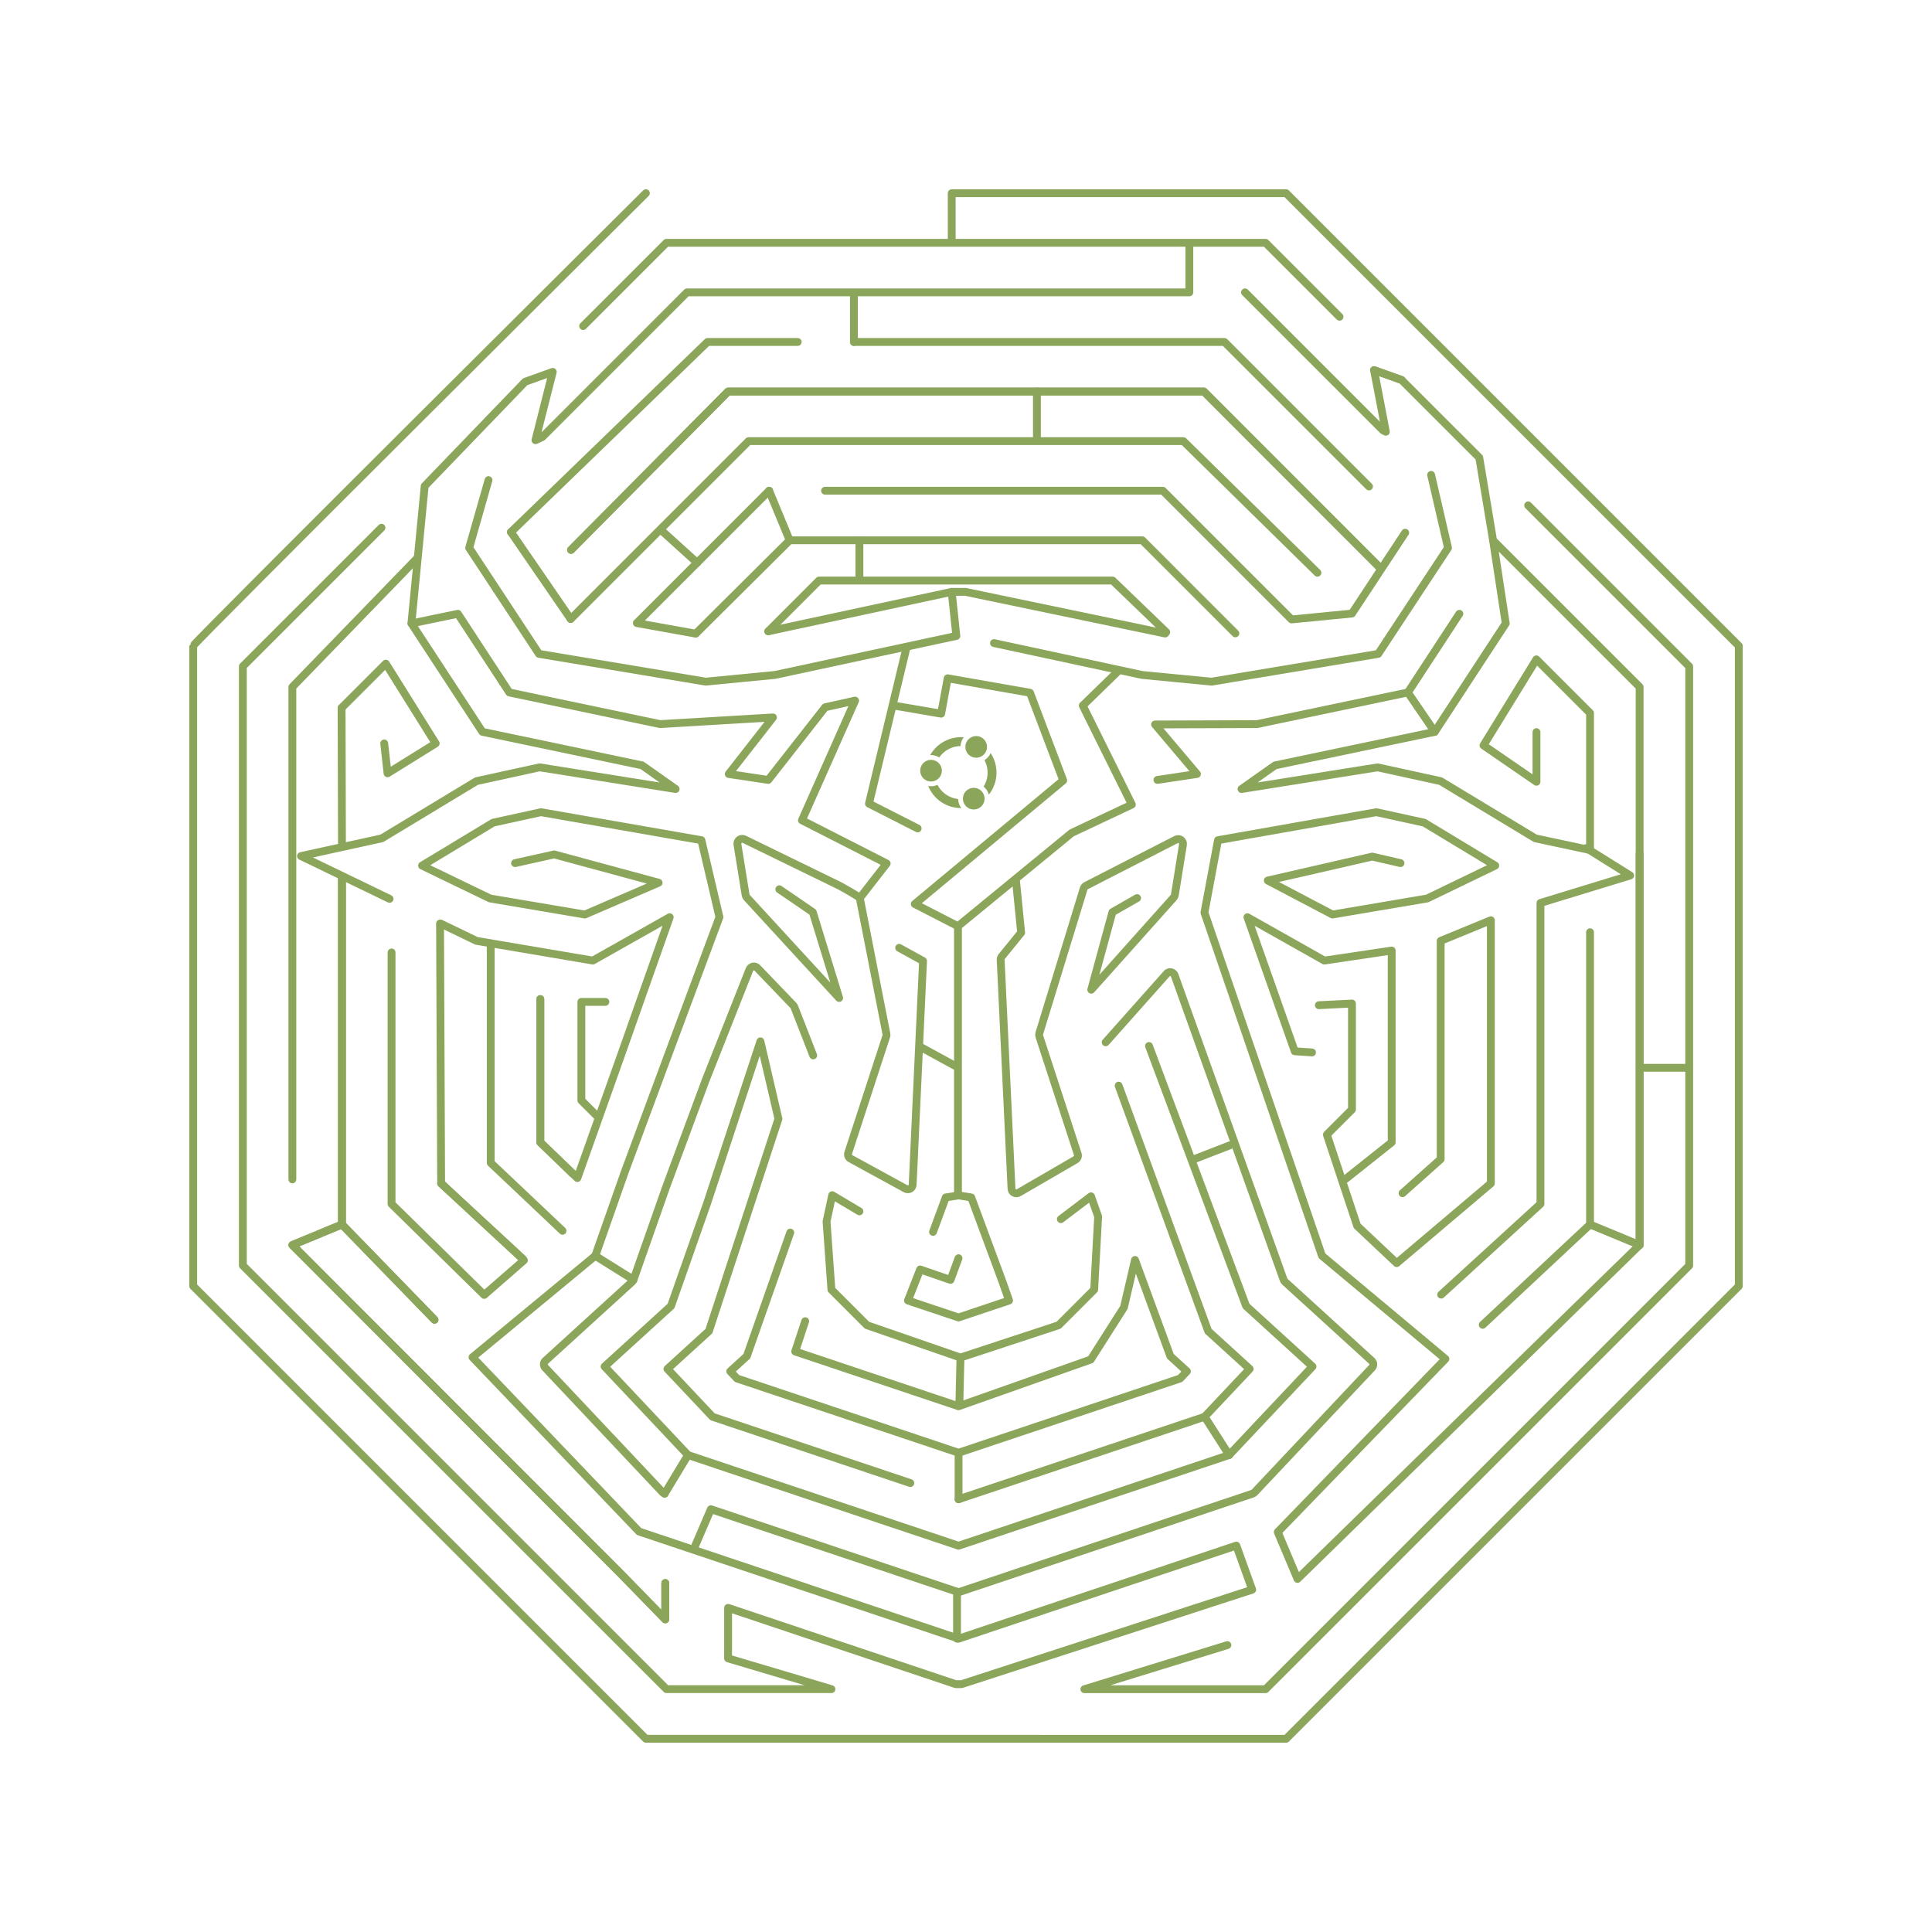 <?xml version="1.0" encoding="UTF-8"?>
<svg id="Layer_1" data-name="Layer 1" xmlns="http://www.w3.org/2000/svg" viewBox="0 0 1000 1000">
  <defs>
    <style>
      .cls-1 {
        fill: none;
        stroke: #8BA65B;
        stroke-linecap: round;
        stroke-linejoin: round;
        stroke-width: 4.06px;
      }

      .cls-2 {
        fill: none;
      }

      .cls-2, .cls-3 {
        stroke-width: 0px;
      }

      .cls-3 {
        fill: #8BA65B;
      }
    </style>
  </defs>
  <rect class="cls-2" y="0" width="1000" height="1000"/>
  <g>
    <g>
      <g>
        <g>
          <polyline class="cls-1" points="823 482.52 823 633.79 767.46 685.71"/>
          <polyline class="cls-1" points="745.94 670.11 797.34 623.16 797.34 467.36 843.77 453.15 821.03 438.94"/>
          <line class="cls-1" x1="848.67" y1="441.85" x2="848.67" y2="644.42"/>
          <g>
            <path class="cls-1" d="m334.31,100s-234.31,233-234.31,234.31v331.37l234.31,234.31h204"/>
            <polyline class="cls-1" points="635.29 851.5 561.28 874.33 655.05 874.33 874.33 655.05 874.33 344.95 790.97 261.58"/>
            <polyline class="cls-1" points="344.35 819.37 344.35 838.2 321.72 814.98 151.33 644.42 177 633.79"/>
            <polyline class="cls-1" points="216.07 288.78 151.33 355.58 151.33 610.45"/>
            <polyline class="cls-1" points="412.89 177 366.21 177 264.46 275.4"/>
            <polyline class="cls-1" points="708.59 251.8 633.79 177 441.98 177"/>
            <polyline class="cls-1" points="224.91 683.11 177 633.79 177 453.62"/>
            <polyline class="cls-1" points="714.46 294.05 623.16 202.67 539.74 202.67 376.84 202.67 295.56 284.63"/>
            <polyline class="cls-1" points="202.67 492.98 202.67 623.16 250.63 670.25 271.16 652.35"/>
            <polyline class="cls-1" points="681.91 296.45 612.53 228.33 387.47 228.33 295.39 320.41"/>
            <polyline class="cls-1" points="270.64 651.67 228.33 612.53 227.77 478.02"/>
            <polyline class="cls-1" points="291.17 637.06 254 601.9 254 489.47"/>
            <polyline class="cls-1" points="296.36 607.37 279.66 591.27 279.66 517.12"/>
          </g>
          <g>
            <g>
              <polyline class="cls-1" points="427.04 254 601.9 254 668.52 320.62 699.76 317.57 727.32 275.73"/>
              <line class="cls-1" x1="329.7" y1="322.4" x2="398.1" y2="254"/>
              <polyline class="cls-1" points="639.43 327.83 591.27 279.66 408.73 279.66 360.18 327.91"/>
              <polyline class="cls-1" points="397.67 326.76 492.59 306.35 499.73 306.35 603.1 327.91"/>
              <line class="cls-1" x1="329.74" y1="322.52" x2="359.98" y2="327.95"/>
              <line class="cls-1" x1="264.47" y1="275.41" x2="295.34" y2="320.32"/>
              <polyline class="cls-1" points="228.19 478.08 246.63 486.99 306.84 497.19 346.64 474.74 322.15 544.14 298.85 609.76 296.36 607.37"/>
              <path class="cls-1" d="m201.64,465.25l-45.84-22.15,41.84-9.19,48.99-29.6,32.66-7.14,70.42,11.23-17.35-12.25-82.67-17.35-36.74-56.13,6.87-71.1c.57-.57,52-53.98,52-53.98l14.29-5.1-8.96,35.35,3.55-1.63,74.88-74.88h260.02v-25.26"/>
              <polyline class="cls-1" points="725.48 196.68 711.2 191.57 717.31 223.47 715.81 222.72 644.42 151.33"/>
              <polyline class="cls-1" points="686.85 587.48 702.46 634.51 722.92 653.79 771.67 612.53 771.67 476.31 745.69 486.99 745.69 600 725.94 617.59"/>
              <polyline class="cls-1" points="696.49 610.23 720.34 591.27 720.34 492.01 685.47 497.19 645.67 474.74 670.17 544.14 679.1 544.74"/>
              <polyline class="cls-1" points="693.34 163.96 655.05 125.67 344.95 125.67 301.83 168.78"/>
              <polyline class="cls-1" points="772.82 279.73 765.67 236.86 725.48 196.68 711.2 191.57"/>
              <path class="cls-1" d="m579.15,346.99l-18.71,18.21,25.41,51.24-31.14,14.68-58.87,48.28v138.03m259.52-299.73l-26.65,40.72-78.05,16.38-52.81.18,21.68,25.64-20.45,3.07m-84.6-70.83l76.66,16.49,35.94,3.48,86.27-14.38,36.14-54.87-8.74-37.77m-295.71,219.01l13.91-17.88-43.87-22.37,27.53-61.94-15.48,3.44-29.48,37.62-20.45-3.07,22.89-29.28-58.4,3.46-78.05-16.38-26.65-40.72-24.01,4.98m448.62,470.06l86.55-89.36-63.89-53.38-60.84-177.64,7.01-37.48,81.97-14.49,24.76,5.42,36.78,22.22-35.22,17.02-49.04,8.31-33.47-17.6,54.05-12.39,14.64,3.38m-458.31,0l20.27-4.5,54.05,14.64-38.19,16.47-49.04-8.31-35.22-17.02,36.78-22.22,24.76-5.42,83.04,14.49,9.34,39.81-28.67,77.04-20.47,55.26-15.11,43-63.56,52.52,86.22,90.21,165.41,55.45,143.73-48.18,8.21,22.83-150.41,48.9h-3.06s-117.81-39.5-117.81-39.5v19.32l-.02,6.83,53.52,15.93h-85.38l-219.28-219.28v-310.11l71.75-71.75"/>
              <path class="cls-1" d="m471.18,767.63l-102.39-34.32-23.33-24.76,21.48-19.57,35.98-109.87-9.34-40.12-27.46,83.5-18.8,53.5-34.38,31.32,43.16,45.81,140.05,46.95,140.05-46.95,43.16-45.81-34.38-31.32-50.26-134.59m-15.71,20.53l46.35,127.06,21.48,19.57-23.33,24.76-127.37,42.7"/>
              <polyline class="cls-1" points="409.04 637.97 386.56 701.96 377.97 709.79 381.47 713.5 496.16 751.94 610.85 713.5 614.34 709.79 605.76 701.96 587.48 652.15 581.76 676.7 564.57 703.71 496.16 727.88 411.59 699.53 416.77 683.85"/>
            </g>
            <polyline class="cls-1" points="469.2 335.17 449.77 415.96 474.98 428.79"/>
            <polyline class="cls-1" points="549.1 631.03 564.7 619.2 568.4 629.68 566.35 667.52 547.94 685.93 497.13 702.66 448.75 685.93 430.34 667.52 427.82 632.24 430.75 618.62 444.84 627"/>
            <path class="cls-1" d="m588.55,464.84l-12.77,7.3-10.95,40.14,42.63-47.7c.34-.36.56-.81.63-1.3l4.21-26.09c.33-2.02-1.78-3.55-3.6-2.62l-46.53,23.86c-.6.31-1.05.84-1.25,1.49l-22.98,74.93c-.15.49-.15,1.02.01,1.51l19.88,60.97c.36,1.12-.1,2.34-1.12,2.93l-29.41,17.06c-1.61.94-3.65-.17-3.74-2.03l-5.62-118.54c-.02-.6.18-1.18.56-1.65l10.05-12.37-2.75-27.58"/>
            <path class="cls-1" d="m572.29,539.5l31.89-35.84c1.32-.97,3.19-.43,3.79,1.09l56.43,157.65c.14.39.37.74.67,1.02l44.93,40.94c1.03.94,1.09,2.54.14,3.56l-60.83,64.56c-.28.3-.63.52-1.02.65l-151.34,50.74c-.51.17-1.07.17-1.59,0l-127.4-42.71-8.88,20.64"/>
            <path class="cls-1" d="m420.92,546.28l-9.79-25.1c-.15-.39-.4-.73-.72-1l-18.57-19.34c-1.1-.93-2.75-.73-3.61.42h0c-.14.19-.25.39-.33.61l-22.72,57.44-20.52,55.41-16.75,47.66c-.14.39-.37.74-.67,1.02l-44.93,40.94c-1.03.94-1.09,2.54-.14,3.56l60.83,64.56c.28.3.63.52,1.02.65"/>
            <path class="cls-1" d="m403.37,460.28l17.33,11.86,13.64,44.42-47.78-51.99c-.33-.36-.55-.81-.63-1.29l-4.23-26.21c-.32-2,1.74-3.53,3.56-2.64l49.22,24c.62.3,10.34,5.71,10.54,6.37l13.72,70.05c.15.49.15,1.02-.01,1.51l-19.69,60.38c-.37,1.14.12,2.39,1.18,2.96l28.48,15.57c1.6.88,3.57-.21,3.69-2.03l5.38-115.83-12.37-6.82"/>
            <polyline class="cls-1" points="495.84 479.4 473.48 467.91 550.32 403.95 533.13 358.57 490.51 351.08 487.15 369.39 462.91 365.25"/>
            <line class="cls-1" x1="496.16" y1="751.94" x2="496.16" y2="776"/>
            <line class="cls-1" x1="623.53" y1="733.31" x2="636.21" y2="753.12"/>
            <line class="cls-1" x1="356.11" y1="753.12" x2="344.02" y2="773.13"/>
            <line class="cls-1" x1="308.09" y1="650" x2="327.91" y2="662.4"/>
            <polyline class="cls-1" points="492.59 306.35 495.01 329.16 401.18 349.34 365.25 352.82 278.98 338.44 242.84 283.57 252.85 248.51"/>
            <line class="cls-1" x1="617.78" y1="600.1" x2="636.51" y2="592.84"/>
            <polyline class="cls-1" points="482.93 637.62 489.52 619.79 496.13 618.74 502.72 619.79 518.86 663.37 522.29 673.15 496.13 681.92 469.96 673.15 476.26 657.07 491.97 662.48 496.13 651.25"/>
          </g>
          <polyline class="cls-1" points="795.27 378.95 795.27 404.65 767.85 385.8 795.23 341.29 823 369.06 823 438.93 822.92 439.96 794.67 433.92 745.69 404.32 713.03 397.18 642.61 408.4 659.96 396.16 742.63 378.81 779.37 322.68 772.82 279.73 848.67 355.58 848.67 644.42 671.59 817.24 661.38 793.03"/>
          <line class="cls-1" x1="177" y1="437.81" x2="176.81" y2="366.44"/>
          <polyline class="cls-1" points="176.89 366.32 199.71 343.5 225.52 384.79 200.59 400.27 198.87 384.79"/>
          <polyline class="cls-1" points="492.62 125.51 492.61 100 665.69 100 900 334.31 900 665.69 665.69 900 538.31 900"/>
          <line class="cls-1" x1="441.99" y1="152.88" x2="441.99" y2="177.02"/>
          <line class="cls-1" x1="536.71" y1="227.26" x2="536.71" y2="202.67"/>
          <polyline class="cls-1" points="397.67 326.76 423.94 300.49 575.91 300.49 603.64 327.19"/>
          <polyline class="cls-1" points="682.64 520.29 699.78 519.43 699.78 574.27 686.93 587.13"/>
          <polyline class="cls-1" points="309.05 577.7 300.91 569.56 300.91 518.58 313.34 518.58"/>
          <line class="cls-1" x1="823" y1="633.79" x2="848.67" y2="644.42"/>
          <line class="cls-1" x1="849.26" y1="552.7" x2="872.24" y2="552.7"/>
          <line class="cls-1" x1="408.73" y1="279.66" x2="398.1" y2="254"/>
          <g>
            <polyline class="cls-1" points="344.35 819.37 344.35 838.2 321.72 814.98 151.33 644.42 177 633.79"/>
            <polyline class="cls-1" points="224.91 683.11 177 633.79 177 453.62"/>
            <polyline class="cls-1" points="714.46 294.05 623.16 202.67 539.74 202.67 376.84 202.67 295.56 284.63"/>
            <line class="cls-1" x1="270.64" y1="651.67" x2="228.33" y2="612.53"/>
            <polyline class="cls-1" points="296.36 607.37 279.66 591.27 279.66 517.12"/>
          </g>
        </g>
        <line class="cls-1" x1="476.24" y1="541.8" x2="494.22" y2="551.61"/>
        <line class="cls-1" x1="728.71" y1="358.42" x2="742.63" y2="378.81"/>
        <line class="cls-1" x1="495.36" y1="823.86" x2="495.36" y2="848.19"/>
        <line class="cls-1" x1="497.13" y1="702.66" x2="496.56" y2="727.22"/>
        <line class="cls-1" x1="444.83" y1="299.33" x2="444.83" y2="279.76"/>
      </g>
      <line class="cls-1" x1="360.88" y1="291.31" x2="342.37" y2="274.56"/>
    </g>
    <g>
      <circle class="cls-3" cx="481.9" cy="398.9" r="5.61"/>
      <circle class="cls-3" cx="505.27" cy="386.59" r="5.61"/>
      <path class="cls-3" d="m494.56,413.35c-4.04-.87-7.42-3.45-9.32-7.11-1.5.68-3.18.89-4.8.59,2.3,5.64,7.17,9.74,13.15,11.03,1.31.28,2.65.42,3.99.41-1.03-1.36-1.6-2.99-1.64-4.69-.46-.05-.92-.13-1.38-.22h0s0,0,0,0Z"/>
      <circle class="cls-3" cx="504.01" cy="413.38" r="5.61"/>
      <path class="cls-3" d="m511.82,411.31c1.75-2.2,2.97-4.8,3.57-7.57,1.03-4.82.07-9.88-2.65-13.98-.65,1.52-1.74,2.81-3.16,3.7,1.51,2.85,1.98,6.15,1.3,9.32-.33,1.55-.92,3.01-1.75,4.35,1.32,1.08,2.25,2.54,2.69,4.18h0,0Z"/>
      <path class="cls-3" d="m481.46,390.85c.14,0,.29-.01.43-.01.57,0,1.13.06,1.69.18.91.2,1.78.54,2.56,1.03,2.53-3.63,6.6-5.82,11.02-5.9.02-.42.08-.85.17-1.26.26-1.2.78-2.33,1.53-3.29-7.06-.56-13.92,3.08-17.41,9.25Z"/>
    </g>
  </g>
</svg>
